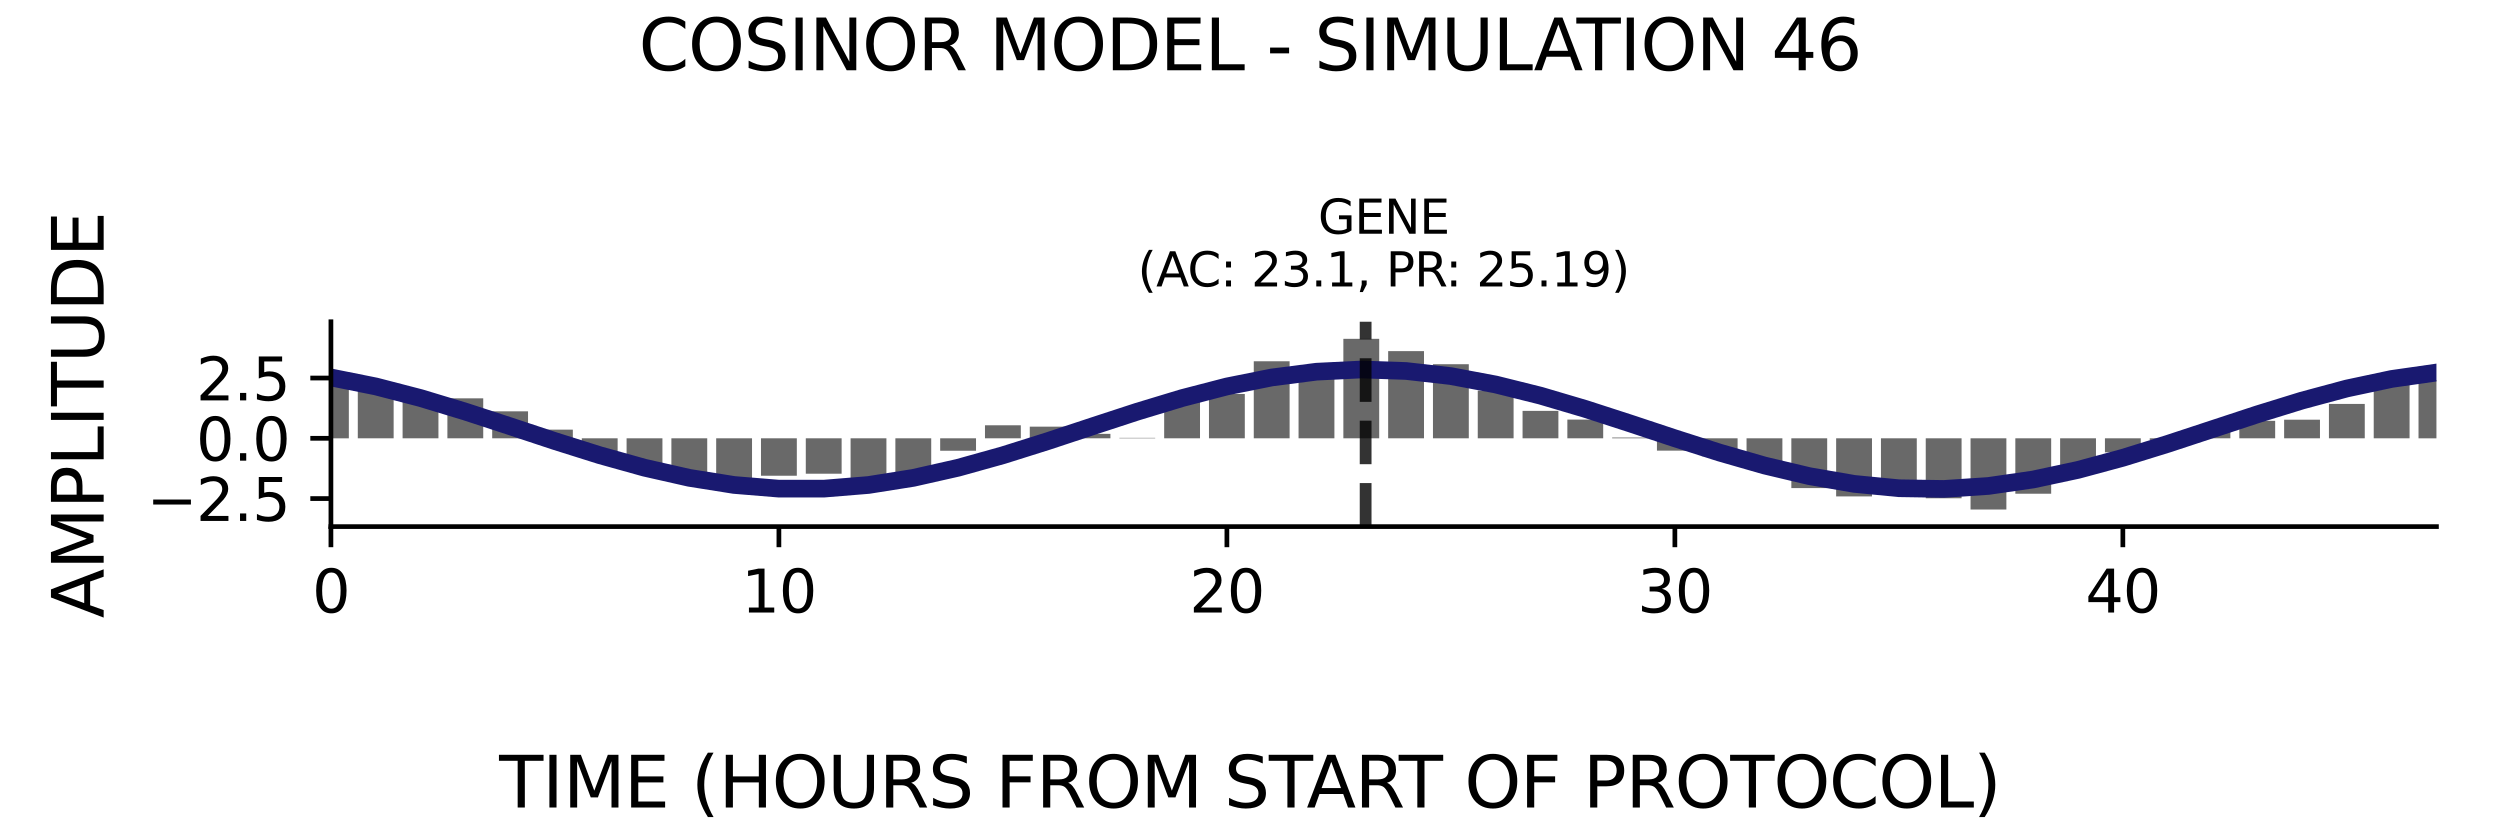 <?xml version="1.0" encoding="utf-8" standalone="no"?>
<!DOCTYPE svg PUBLIC "-//W3C//DTD SVG 1.1//EN"
  "http://www.w3.org/Graphics/SVG/1.1/DTD/svg11.dtd">
<svg xmlns:xlink="http://www.w3.org/1999/xlink" width="424.8pt" height="141.12pt" viewBox="0 0 424.8 141.12" xmlns="http://www.w3.org/2000/svg" version="1.1">
 <defs>
  <style type="text/css">*{stroke-linejoin: round; stroke-linecap: butt}</style>
 </defs>
 <g id="figure_1">
  <g id="patch_1">
   <path d="M 0 141.12 
L 424.8 141.12 
L 424.8 0 
L 0 0 
z
" style="fill: #ffffff"/>
  </g>
  <g id="axes_1">
   <g id="patch_2">
    <path d="M 56.23 89.48 
L 414 89.48 
L 414 54.672 
L 56.23 54.672 
z
" style="fill: #ffffff"/>
   </g>
   <g id="patch_3">
    <path d="M 53.185 74.476 
L 59.275 74.476 
L 59.275 65.552 
L 53.185 65.552 
z
" clip-path="url(#pec6c656fbd)" style="fill: #696969"/>
   </g>
   <g id="patch_4">
    <path d="M 60.797 74.476 
L 66.887 74.476 
L 66.887 65.957 
L 60.797 65.957 
z
" clip-path="url(#pec6c656fbd)" style="fill: #696969"/>
   </g>
   <g id="patch_5">
    <path d="M 68.409 74.476 
L 74.499 74.476 
L 74.499 67.925 
L 68.409 67.925 
z
" clip-path="url(#pec6c656fbd)" style="fill: #696969"/>
   </g>
   <g id="patch_6">
    <path d="M 76.022 74.476 
L 82.111 74.476 
L 82.111 67.685 
L 76.022 67.685 
z
" clip-path="url(#pec6c656fbd)" style="fill: #696969"/>
   </g>
   <g id="patch_7">
    <path d="M 83.634 74.476 
L 89.723 74.476 
L 89.723 69.893 
L 83.634 69.893 
z
" clip-path="url(#pec6c656fbd)" style="fill: #696969"/>
   </g>
   <g id="patch_8">
    <path d="M 91.246 74.476 
L 97.335 74.476 
L 97.335 73.005 
L 91.246 73.005 
z
" clip-path="url(#pec6c656fbd)" style="fill: #696969"/>
   </g>
   <g id="patch_9">
    <path d="M 98.858 74.476 
L 104.948 74.476 
L 104.948 76.755 
L 98.858 76.755 
z
" clip-path="url(#pec6c656fbd)" style="fill: #696969"/>
   </g>
   <g id="patch_10">
    <path d="M 106.47 74.476 
L 112.56 74.476 
L 112.56 79.245 
L 106.47 79.245 
z
" clip-path="url(#pec6c656fbd)" style="fill: #696969"/>
   </g>
   <g id="patch_11">
    <path d="M 114.082 74.476 
L 120.172 74.476 
L 120.172 80.875 
L 114.082 80.875 
z
" clip-path="url(#pec6c656fbd)" style="fill: #696969"/>
   </g>
   <g id="patch_12">
    <path d="M 121.694 74.476 
L 127.784 74.476 
L 127.784 81.351 
L 121.694 81.351 
z
" clip-path="url(#pec6c656fbd)" style="fill: #696969"/>
   </g>
   <g id="patch_13">
    <path d="M 129.306 74.476 
L 135.396 74.476 
L 135.396 80.837 
L 129.306 80.837 
z
" clip-path="url(#pec6c656fbd)" style="fill: #696969"/>
   </g>
   <g id="patch_14">
    <path d="M 136.919 74.476 
L 143.008 74.476 
L 143.008 80.493 
L 136.919 80.493 
z
" clip-path="url(#pec6c656fbd)" style="fill: #696969"/>
   </g>
   <g id="patch_15">
    <path d="M 144.531 74.476 
L 150.62 74.476 
L 150.62 81.265 
L 144.531 81.265 
z
" clip-path="url(#pec6c656fbd)" style="fill: #696969"/>
   </g>
   <g id="patch_16">
    <path d="M 152.143 74.476 
L 158.233 74.476 
L 158.233 80.922 
L 152.143 80.922 
z
" clip-path="url(#pec6c656fbd)" style="fill: #696969"/>
   </g>
   <g id="patch_17">
    <path d="M 159.755 74.476 
L 165.845 74.476 
L 165.845 76.591 
L 159.755 76.591 
z
" clip-path="url(#pec6c656fbd)" style="fill: #696969"/>
   </g>
   <g id="patch_18">
    <path d="M 167.367 74.476 
L 173.457 74.476 
L 173.457 72.264 
L 167.367 72.264 
z
" clip-path="url(#pec6c656fbd)" style="fill: #696969"/>
   </g>
   <g id="patch_19">
    <path d="M 174.979 74.476 
L 181.069 74.476 
L 181.069 72.497 
L 174.979 72.497 
z
" clip-path="url(#pec6c656fbd)" style="fill: #696969"/>
   </g>
   <g id="patch_20">
    <path d="M 182.591 74.476 
L 188.681 74.476 
L 188.681 73.721 
L 182.591 73.721 
z
" clip-path="url(#pec6c656fbd)" style="fill: #696969"/>
   </g>
   <g id="patch_21">
    <path d="M 190.203 74.476 
L 196.293 74.476 
L 196.293 74.402 
L 190.203 74.402 
z
" clip-path="url(#pec6c656fbd)" style="fill: #696969"/>
   </g>
   <g id="patch_22">
    <path d="M 197.816 74.476 
L 203.905 74.476 
L 203.905 68.029 
L 197.816 68.029 
z
" clip-path="url(#pec6c656fbd)" style="fill: #696969"/>
   </g>
   <g id="patch_23">
    <path d="M 205.428 74.476 
L 211.517 74.476 
L 211.517 66.94 
L 205.428 66.94 
z
" clip-path="url(#pec6c656fbd)" style="fill: #696969"/>
   </g>
   <g id="patch_24">
    <path d="M 213.04 74.476 
L 219.13 74.476 
L 219.13 61.387 
L 213.04 61.387 
z
" clip-path="url(#pec6c656fbd)" style="fill: #696969"/>
   </g>
   <g id="patch_25">
    <path d="M 220.652 74.476 
L 226.742 74.476 
L 226.742 62.554 
L 220.652 62.554 
z
" clip-path="url(#pec6c656fbd)" style="fill: #696969"/>
   </g>
   <g id="patch_26">
    <path d="M 228.264 74.476 
L 234.354 74.476 
L 234.354 57.573 
L 228.264 57.573 
z
" clip-path="url(#pec6c656fbd)" style="fill: #696969"/>
   </g>
   <g id="patch_27">
    <path d="M 235.876 74.476 
L 241.966 74.476 
L 241.966 59.663 
L 235.876 59.663 
z
" clip-path="url(#pec6c656fbd)" style="fill: #696969"/>
   </g>
   <g id="patch_28">
    <path d="M 243.488 74.476 
L 249.578 74.476 
L 249.578 61.888 
L 243.488 61.888 
z
" clip-path="url(#pec6c656fbd)" style="fill: #696969"/>
   </g>
   <g id="patch_29">
    <path d="M 251.1 74.476 
L 257.19 74.476 
L 257.19 66.374 
L 251.1 66.374 
z
" clip-path="url(#pec6c656fbd)" style="fill: #696969"/>
   </g>
   <g id="patch_30">
    <path d="M 258.713 74.476 
L 264.802 74.476 
L 264.802 69.815 
L 258.713 69.815 
z
" clip-path="url(#pec6c656fbd)" style="fill: #696969"/>
   </g>
   <g id="patch_31">
    <path d="M 266.325 74.476 
L 272.414 74.476 
L 272.414 71.298 
L 266.325 71.298 
z
" clip-path="url(#pec6c656fbd)" style="fill: #696969"/>
   </g>
   <g id="patch_32">
    <path d="M 273.937 74.476 
L 280.027 74.476 
L 280.027 74.346 
L 273.937 74.346 
z
" clip-path="url(#pec6c656fbd)" style="fill: #696969"/>
   </g>
   <g id="patch_33">
    <path d="M 281.549 74.476 
L 287.639 74.476 
L 287.639 76.572 
L 281.549 76.572 
z
" clip-path="url(#pec6c656fbd)" style="fill: #696969"/>
   </g>
   <g id="patch_34">
    <path d="M 289.161 74.476 
L 295.251 74.476 
L 295.251 77.524 
L 289.161 77.524 
z
" clip-path="url(#pec6c656fbd)" style="fill: #696969"/>
   </g>
   <g id="patch_35">
    <path d="M 296.773 74.476 
L 302.863 74.476 
L 302.863 79.381 
L 296.773 79.381 
z
" clip-path="url(#pec6c656fbd)" style="fill: #696969"/>
   </g>
   <g id="patch_36">
    <path d="M 304.385 74.476 
L 310.475 74.476 
L 310.475 82.936 
L 304.385 82.936 
z
" clip-path="url(#pec6c656fbd)" style="fill: #696969"/>
   </g>
   <g id="patch_37">
    <path d="M 311.997 74.476 
L 318.087 74.476 
L 318.087 84.351 
L 311.997 84.351 
z
" clip-path="url(#pec6c656fbd)" style="fill: #696969"/>
   </g>
   <g id="patch_38">
    <path d="M 319.61 74.476 
L 325.699 74.476 
L 325.699 83.578 
L 319.61 83.578 
z
" clip-path="url(#pec6c656fbd)" style="fill: #696969"/>
   </g>
   <g id="patch_39">
    <path d="M 327.222 74.476 
L 333.311 74.476 
L 333.311 84.666 
L 327.222 84.666 
z
" clip-path="url(#pec6c656fbd)" style="fill: #696969"/>
   </g>
   <g id="patch_40">
    <path d="M 334.834 74.476 
L 340.924 74.476 
L 340.924 86.579 
L 334.834 86.579 
z
" clip-path="url(#pec6c656fbd)" style="fill: #696969"/>
   </g>
   <g id="patch_41">
    <path d="M 342.446 74.476 
L 348.536 74.476 
L 348.536 83.894 
L 342.446 83.894 
z
" clip-path="url(#pec6c656fbd)" style="fill: #696969"/>
   </g>
   <g id="patch_42">
    <path d="M 350.058 74.476 
L 356.148 74.476 
L 356.148 79.067 
L 350.058 79.067 
z
" clip-path="url(#pec6c656fbd)" style="fill: #696969"/>
   </g>
   <g id="patch_43">
    <path d="M 357.67 74.476 
L 363.76 74.476 
L 363.76 76.86 
L 357.67 76.86 
z
" clip-path="url(#pec6c656fbd)" style="fill: #696969"/>
   </g>
   <g id="patch_44">
    <path d="M 365.282 74.476 
L 371.372 74.476 
L 371.372 74.753 
L 365.282 74.753 
z
" clip-path="url(#pec6c656fbd)" style="fill: #696969"/>
   </g>
   <g id="patch_45">
    <path d="M 372.895 74.476 
L 378.984 74.476 
L 378.984 72.774 
L 372.895 72.774 
z
" clip-path="url(#pec6c656fbd)" style="fill: #696969"/>
   </g>
   <g id="patch_46">
    <path d="M 380.507 74.476 
L 386.596 74.476 
L 386.596 71.508 
L 380.507 71.508 
z
" clip-path="url(#pec6c656fbd)" style="fill: #696969"/>
   </g>
   <g id="patch_47">
    <path d="M 388.119 74.476 
L 394.208 74.476 
L 394.208 71.315 
L 388.119 71.315 
z
" clip-path="url(#pec6c656fbd)" style="fill: #696969"/>
   </g>
   <g id="patch_48">
    <path d="M 395.731 74.476 
L 401.821 74.476 
L 401.821 68.636 
L 395.731 68.636 
z
" clip-path="url(#pec6c656fbd)" style="fill: #696969"/>
   </g>
   <g id="patch_49">
    <path d="M 403.343 74.476 
L 409.433 74.476 
L 409.433 65.12 
L 403.343 65.12 
z
" clip-path="url(#pec6c656fbd)" style="fill: #696969"/>
   </g>
   <g id="patch_50">
    <path d="M 410.955 74.476 
L 417.045 74.476 
L 417.045 64.569 
L 410.955 64.569 
z
" clip-path="url(#pec6c656fbd)" style="fill: #696969"/>
   </g>
   <g id="matplotlib.axis_1">
    <g id="xtick_1">
     <g id="line2d_1">
      <defs>
       <path id="m240a1fd282" d="M 0 0 
L 0 3.5 
" style="stroke: #000000; stroke-width: 0.8"/>
      </defs>
      <g>
       <use xlink:href="#m240a1fd282" x="56.23" y="89.48" style="stroke: #000000; stroke-width: 0.8"/>
      </g>
     </g>
     <g id="text_1">
      <!-- 0 -->
      <g transform="translate(53.049 104.078) scale(0.1 -0.1)">
       <defs>
        <path id="DejaVuSans-30" d="M 2034 4250 
Q 1547 4250 1301 3770 
Q 1056 3291 1056 2328 
Q 1056 1369 1301 889 
Q 1547 409 2034 409 
Q 2525 409 2770 889 
Q 3016 1369 3016 2328 
Q 3016 3291 2770 3770 
Q 2525 4250 2034 4250 
z
M 2034 4750 
Q 2819 4750 3233 4129 
Q 3647 3509 3647 2328 
Q 3647 1150 3233 529 
Q 2819 -91 2034 -91 
Q 1250 -91 836 529 
Q 422 1150 422 2328 
Q 422 3509 836 4129 
Q 1250 4750 2034 4750 
z
" transform="scale(0.016)"/>
       </defs>
       <use xlink:href="#DejaVuSans-30"/>
      </g>
     </g>
    </g>
    <g id="xtick_2">
     <g id="line2d_2">
      <g>
       <use xlink:href="#m240a1fd282" x="132.351" y="89.48" style="stroke: #000000; stroke-width: 0.8"/>
      </g>
     </g>
     <g id="text_2">
      <!-- 10 -->
      <g transform="translate(125.989 104.078) scale(0.1 -0.1)">
       <defs>
        <path id="DejaVuSans-31" d="M 794 531 
L 1825 531 
L 1825 4091 
L 703 3866 
L 703 4441 
L 1819 4666 
L 2450 4666 
L 2450 531 
L 3481 531 
L 3481 0 
L 794 0 
L 794 531 
z
" transform="scale(0.016)"/>
       </defs>
       <use xlink:href="#DejaVuSans-31"/>
       <use xlink:href="#DejaVuSans-30" x="63.623"/>
      </g>
     </g>
    </g>
    <g id="xtick_3">
     <g id="line2d_3">
      <g>
       <use xlink:href="#m240a1fd282" x="208.473" y="89.48" style="stroke: #000000; stroke-width: 0.8"/>
      </g>
     </g>
     <g id="text_3">
      <!-- 20 -->
      <g transform="translate(202.11 104.078) scale(0.1 -0.1)">
       <defs>
        <path id="DejaVuSans-32" d="M 1228 531 
L 3431 531 
L 3431 0 
L 469 0 
L 469 531 
Q 828 903 1448 1529 
Q 2069 2156 2228 2338 
Q 2531 2678 2651 2914 
Q 2772 3150 2772 3378 
Q 2772 3750 2511 3984 
Q 2250 4219 1831 4219 
Q 1534 4219 1204 4116 
Q 875 4013 500 3803 
L 500 4441 
Q 881 4594 1212 4672 
Q 1544 4750 1819 4750 
Q 2544 4750 2975 4387 
Q 3406 4025 3406 3419 
Q 3406 3131 3298 2873 
Q 3191 2616 2906 2266 
Q 2828 2175 2409 1742 
Q 1991 1309 1228 531 
z
" transform="scale(0.016)"/>
       </defs>
       <use xlink:href="#DejaVuSans-32"/>
       <use xlink:href="#DejaVuSans-30" x="63.623"/>
      </g>
     </g>
    </g>
    <g id="xtick_4">
     <g id="line2d_4">
      <g>
       <use xlink:href="#m240a1fd282" x="284.594" y="89.48" style="stroke: #000000; stroke-width: 0.8"/>
      </g>
     </g>
     <g id="text_4">
      <!-- 30 -->
      <g transform="translate(278.231 104.078) scale(0.1 -0.1)">
       <defs>
        <path id="DejaVuSans-33" d="M 2597 2516 
Q 3050 2419 3304 2112 
Q 3559 1806 3559 1356 
Q 3559 666 3084 287 
Q 2609 -91 1734 -91 
Q 1441 -91 1130 -33 
Q 819 25 488 141 
L 488 750 
Q 750 597 1062 519 
Q 1375 441 1716 441 
Q 2309 441 2620 675 
Q 2931 909 2931 1356 
Q 2931 1769 2642 2001 
Q 2353 2234 1838 2234 
L 1294 2234 
L 1294 2753 
L 1863 2753 
Q 2328 2753 2575 2939 
Q 2822 3125 2822 3475 
Q 2822 3834 2567 4026 
Q 2313 4219 1838 4219 
Q 1578 4219 1281 4162 
Q 984 4106 628 3988 
L 628 4550 
Q 988 4650 1302 4700 
Q 1616 4750 1894 4750 
Q 2613 4750 3031 4423 
Q 3450 4097 3450 3541 
Q 3450 3153 3228 2886 
Q 3006 2619 2597 2516 
z
" transform="scale(0.016)"/>
       </defs>
       <use xlink:href="#DejaVuSans-33"/>
       <use xlink:href="#DejaVuSans-30" x="63.623"/>
      </g>
     </g>
    </g>
    <g id="xtick_5">
     <g id="line2d_5">
      <g>
       <use xlink:href="#m240a1fd282" x="360.715" y="89.48" style="stroke: #000000; stroke-width: 0.8"/>
      </g>
     </g>
     <g id="text_5">
      <!-- 40 -->
      <g transform="translate(354.353 104.078) scale(0.1 -0.1)">
       <defs>
        <path id="DejaVuSans-34" d="M 2419 4116 
L 825 1625 
L 2419 1625 
L 2419 4116 
z
M 2253 4666 
L 3047 4666 
L 3047 1625 
L 3713 1625 
L 3713 1100 
L 3047 1100 
L 3047 0 
L 2419 0 
L 2419 1100 
L 313 1100 
L 313 1709 
L 2253 4666 
z
" transform="scale(0.016)"/>
       </defs>
       <use xlink:href="#DejaVuSans-34"/>
       <use xlink:href="#DejaVuSans-30" x="63.623"/>
      </g>
     </g>
    </g>
   </g>
   <g id="matplotlib.axis_2">
    <g id="ytick_1">
     <g id="line2d_6">
      <defs>
       <path id="m622eff3d45" d="M 0 0 
L -3.5 0 
" style="stroke: #000000; stroke-width: 0.8"/>
      </defs>
      <g>
       <use xlink:href="#m622eff3d45" x="56.23" y="84.717" style="stroke: #000000; stroke-width: 0.8"/>
      </g>
     </g>
     <g id="text_6">
      <!-- −2.5 -->
      <g transform="translate(24.947 88.516) scale(0.1 -0.1)">
       <defs>
        <path id="DejaVuSans-2212" d="M 678 2272 
L 4684 2272 
L 4684 1741 
L 678 1741 
L 678 2272 
z
" transform="scale(0.016)"/>
        <path id="DejaVuSans-2e" d="M 684 794 
L 1344 794 
L 1344 0 
L 684 0 
L 684 794 
z
" transform="scale(0.016)"/>
        <path id="DejaVuSans-35" d="M 691 4666 
L 3169 4666 
L 3169 4134 
L 1269 4134 
L 1269 2991 
Q 1406 3038 1543 3061 
Q 1681 3084 1819 3084 
Q 2600 3084 3056 2656 
Q 3513 2228 3513 1497 
Q 3513 744 3044 326 
Q 2575 -91 1722 -91 
Q 1428 -91 1123 -41 
Q 819 9 494 109 
L 494 744 
Q 775 591 1075 516 
Q 1375 441 1709 441 
Q 2250 441 2565 725 
Q 2881 1009 2881 1497 
Q 2881 1984 2565 2268 
Q 2250 2553 1709 2553 
Q 1456 2553 1204 2497 
Q 953 2441 691 2322 
L 691 4666 
z
" transform="scale(0.016)"/>
       </defs>
       <use xlink:href="#DejaVuSans-2212"/>
       <use xlink:href="#DejaVuSans-32" x="83.789"/>
       <use xlink:href="#DejaVuSans-2e" x="147.412"/>
       <use xlink:href="#DejaVuSans-35" x="179.199"/>
      </g>
     </g>
    </g>
    <g id="ytick_2">
     <g id="line2d_7">
      <g>
       <use xlink:href="#m622eff3d45" x="56.23" y="74.476" style="stroke: #000000; stroke-width: 0.8"/>
      </g>
     </g>
     <g id="text_7">
      <!-- 0.0 -->
      <g transform="translate(33.327 78.276) scale(0.1 -0.1)">
       <use xlink:href="#DejaVuSans-30"/>
       <use xlink:href="#DejaVuSans-2e" x="63.623"/>
       <use xlink:href="#DejaVuSans-30" x="95.41"/>
      </g>
     </g>
    </g>
    <g id="ytick_3">
     <g id="line2d_8">
      <g>
       <use xlink:href="#m622eff3d45" x="56.23" y="64.236" style="stroke: #000000; stroke-width: 0.8"/>
      </g>
     </g>
     <g id="text_8">
      <!-- 2.5 -->
      <g transform="translate(33.327 68.035) scale(0.1 -0.1)">
       <use xlink:href="#DejaVuSans-32"/>
       <use xlink:href="#DejaVuSans-2e" x="63.623"/>
       <use xlink:href="#DejaVuSans-35" x="95.41"/>
      </g>
     </g>
    </g>
   </g>
   <g id="line2d_9">
    <path d="M 56.23 64.135 
L 63.842 65.659 
L 71.454 67.634 
L 79.066 69.938 
L 86.679 72.428 
L 94.291 74.95 
L 101.903 77.348 
L 109.515 79.473 
L 117.127 81.195 
L 124.739 82.406 
L 132.351 83.031 
L 139.963 83.033 
L 147.576 82.41 
L 155.188 81.201 
L 162.8 79.481 
L 170.412 77.357 
L 178.024 74.96 
L 185.636 72.438 
L 193.248 69.948 
L 200.86 67.643 
L 208.473 65.667 
L 216.085 64.141 
L 223.697 63.16 
L 231.309 62.784 
L 238.921 63.038 
L 246.533 63.905 
L 254.145 65.332 
L 261.757 67.229 
L 269.37 69.481 
L 276.982 71.947 
L 284.594 74.475 
L 292.206 76.909 
L 299.818 79.097 
L 307.43 80.904 
L 315.042 82.219 
L 322.654 82.96 
L 330.267 83.081 
L 337.879 82.575 
L 345.491 81.473 
L 353.103 79.843 
L 360.715 77.786 
L 368.327 75.43 
L 375.939 72.92 
L 383.551 70.412 
L 391.164 68.06 
L 398.776 66.011 
L 406.388 64.391 
L 414 63.301 
" clip-path="url(#pec6c656fbd)" style="fill: none; stroke: #191970; stroke-width: 3; stroke-linecap: square"/>
   </g>
   <g id="line2d_10">
    <path d="M 232.048 89.48 
L 232.048 54.672 
" clip-path="url(#pec6c656fbd)" style="fill: none; stroke-dasharray: 7.4,3.2; stroke-dashoffset: 0; stroke: #000000; stroke-opacity: 0.8; stroke-width: 2"/>
   </g>
   <g id="patch_51">
    <path d="M 56.23 89.48 
L 56.23 54.672 
" style="fill: none; stroke: #000000; stroke-width: 0.8; stroke-linejoin: miter; stroke-linecap: square"/>
   </g>
   <g id="patch_52">
    <path d="M 56.23 89.48 
L 414 89.48 
" style="fill: none; stroke: #000000; stroke-width: 0.8; stroke-linejoin: miter; stroke-linecap: square"/>
   </g>
   <g id="text_9">
    <!-- GENE -->
    <g transform="translate(223.968 39.714) scale(0.08 -0.08)">
     <defs>
      <path id="DejaVuSans-47" d="M 3809 666 
L 3809 1919 
L 2778 1919 
L 2778 2438 
L 4434 2438 
L 4434 434 
Q 4069 175 3628 42 
Q 3188 -91 2688 -91 
Q 1594 -91 976 548 
Q 359 1188 359 2328 
Q 359 3472 976 4111 
Q 1594 4750 2688 4750 
Q 3144 4750 3555 4637 
Q 3966 4525 4313 4306 
L 4313 3634 
Q 3963 3931 3569 4081 
Q 3175 4231 2741 4231 
Q 1884 4231 1454 3753 
Q 1025 3275 1025 2328 
Q 1025 1384 1454 906 
Q 1884 428 2741 428 
Q 3075 428 3337 486 
Q 3600 544 3809 666 
z
" transform="scale(0.016)"/>
      <path id="DejaVuSans-45" d="M 628 4666 
L 3578 4666 
L 3578 4134 
L 1259 4134 
L 1259 2753 
L 3481 2753 
L 3481 2222 
L 1259 2222 
L 1259 531 
L 3634 531 
L 3634 0 
L 628 0 
L 628 4666 
z
" transform="scale(0.016)"/>
      <path id="DejaVuSans-4e" d="M 628 4666 
L 1478 4666 
L 3547 763 
L 3547 4666 
L 4159 4666 
L 4159 0 
L 3309 0 
L 1241 3903 
L 1241 0 
L 628 0 
L 628 4666 
z
" transform="scale(0.016)"/>
     </defs>
     <use xlink:href="#DejaVuSans-47"/>
     <use xlink:href="#DejaVuSans-45" x="77.49"/>
     <use xlink:href="#DejaVuSans-4e" x="140.674"/>
     <use xlink:href="#DejaVuSans-45" x="215.479"/>
    </g>
    <!-- (AC: 23.1, PR: 25.19) -->
    <g transform="translate(193.331 48.672) scale(0.08 -0.08)">
     <defs>
      <path id="DejaVuSans-28" d="M 1984 4856 
Q 1566 4138 1362 3434 
Q 1159 2731 1159 2009 
Q 1159 1288 1364 580 
Q 1569 -128 1984 -844 
L 1484 -844 
Q 1016 -109 783 600 
Q 550 1309 550 2009 
Q 550 2706 781 3412 
Q 1013 4119 1484 4856 
L 1984 4856 
z
" transform="scale(0.016)"/>
      <path id="DejaVuSans-41" d="M 2188 4044 
L 1331 1722 
L 3047 1722 
L 2188 4044 
z
M 1831 4666 
L 2547 4666 
L 4325 0 
L 3669 0 
L 3244 1197 
L 1141 1197 
L 716 0 
L 50 0 
L 1831 4666 
z
" transform="scale(0.016)"/>
      <path id="DejaVuSans-43" d="M 4122 4306 
L 4122 3641 
Q 3803 3938 3442 4084 
Q 3081 4231 2675 4231 
Q 1875 4231 1450 3742 
Q 1025 3253 1025 2328 
Q 1025 1406 1450 917 
Q 1875 428 2675 428 
Q 3081 428 3442 575 
Q 3803 722 4122 1019 
L 4122 359 
Q 3791 134 3420 21 
Q 3050 -91 2638 -91 
Q 1578 -91 968 557 
Q 359 1206 359 2328 
Q 359 3453 968 4101 
Q 1578 4750 2638 4750 
Q 3056 4750 3426 4639 
Q 3797 4528 4122 4306 
z
" transform="scale(0.016)"/>
      <path id="DejaVuSans-3a" d="M 750 794 
L 1409 794 
L 1409 0 
L 750 0 
L 750 794 
z
M 750 3309 
L 1409 3309 
L 1409 2516 
L 750 2516 
L 750 3309 
z
" transform="scale(0.016)"/>
      <path id="DejaVuSans-20" transform="scale(0.016)"/>
      <path id="DejaVuSans-2c" d="M 750 794 
L 1409 794 
L 1409 256 
L 897 -744 
L 494 -744 
L 750 256 
L 750 794 
z
" transform="scale(0.016)"/>
      <path id="DejaVuSans-50" d="M 1259 4147 
L 1259 2394 
L 2053 2394 
Q 2494 2394 2734 2622 
Q 2975 2850 2975 3272 
Q 2975 3691 2734 3919 
Q 2494 4147 2053 4147 
L 1259 4147 
z
M 628 4666 
L 2053 4666 
Q 2838 4666 3239 4311 
Q 3641 3956 3641 3272 
Q 3641 2581 3239 2228 
Q 2838 1875 2053 1875 
L 1259 1875 
L 1259 0 
L 628 0 
L 628 4666 
z
" transform="scale(0.016)"/>
      <path id="DejaVuSans-52" d="M 2841 2188 
Q 3044 2119 3236 1894 
Q 3428 1669 3622 1275 
L 4263 0 
L 3584 0 
L 2988 1197 
Q 2756 1666 2539 1819 
Q 2322 1972 1947 1972 
L 1259 1972 
L 1259 0 
L 628 0 
L 628 4666 
L 2053 4666 
Q 2853 4666 3247 4331 
Q 3641 3997 3641 3322 
Q 3641 2881 3436 2590 
Q 3231 2300 2841 2188 
z
M 1259 4147 
L 1259 2491 
L 2053 2491 
Q 2509 2491 2742 2702 
Q 2975 2913 2975 3322 
Q 2975 3731 2742 3939 
Q 2509 4147 2053 4147 
L 1259 4147 
z
" transform="scale(0.016)"/>
      <path id="DejaVuSans-39" d="M 703 97 
L 703 672 
Q 941 559 1184 500 
Q 1428 441 1663 441 
Q 2288 441 2617 861 
Q 2947 1281 2994 2138 
Q 2813 1869 2534 1725 
Q 2256 1581 1919 1581 
Q 1219 1581 811 2004 
Q 403 2428 403 3163 
Q 403 3881 828 4315 
Q 1253 4750 1959 4750 
Q 2769 4750 3195 4129 
Q 3622 3509 3622 2328 
Q 3622 1225 3098 567 
Q 2575 -91 1691 -91 
Q 1453 -91 1209 -44 
Q 966 3 703 97 
z
M 1959 2075 
Q 2384 2075 2632 2365 
Q 2881 2656 2881 3163 
Q 2881 3666 2632 3958 
Q 2384 4250 1959 4250 
Q 1534 4250 1286 3958 
Q 1038 3666 1038 3163 
Q 1038 2656 1286 2365 
Q 1534 2075 1959 2075 
z
" transform="scale(0.016)"/>
      <path id="DejaVuSans-29" d="M 513 4856 
L 1013 4856 
Q 1481 4119 1714 3412 
Q 1947 2706 1947 2009 
Q 1947 1309 1714 600 
Q 1481 -109 1013 -844 
L 513 -844 
Q 928 -128 1133 580 
Q 1338 1288 1338 2009 
Q 1338 2731 1133 3434 
Q 928 4138 513 4856 
z
" transform="scale(0.016)"/>
     </defs>
     <use xlink:href="#DejaVuSans-28"/>
     <use xlink:href="#DejaVuSans-41" x="39.014"/>
     <use xlink:href="#DejaVuSans-43" x="105.672"/>
     <use xlink:href="#DejaVuSans-3a" x="175.496"/>
     <use xlink:href="#DejaVuSans-20" x="209.188"/>
     <use xlink:href="#DejaVuSans-32" x="240.975"/>
     <use xlink:href="#DejaVuSans-33" x="304.598"/>
     <use xlink:href="#DejaVuSans-2e" x="368.221"/>
     <use xlink:href="#DejaVuSans-31" x="400.008"/>
     <use xlink:href="#DejaVuSans-2c" x="463.631"/>
     <use xlink:href="#DejaVuSans-20" x="495.418"/>
     <use xlink:href="#DejaVuSans-50" x="527.205"/>
     <use xlink:href="#DejaVuSans-52" x="587.508"/>
     <use xlink:href="#DejaVuSans-3a" x="653.865"/>
     <use xlink:href="#DejaVuSans-20" x="687.557"/>
     <use xlink:href="#DejaVuSans-32" x="719.344"/>
     <use xlink:href="#DejaVuSans-35" x="782.967"/>
     <use xlink:href="#DejaVuSans-2e" x="846.59"/>
     <use xlink:href="#DejaVuSans-31" x="878.377"/>
     <use xlink:href="#DejaVuSans-39" x="942"/>
     <use xlink:href="#DejaVuSans-29" x="1005.623"/>
    </g>
   </g>
  </g>
  <g id="text_10">
   <!-- COSINOR MODEL - SIMULATION 46 -->
   <g transform="translate(108.534 11.941) scale(0.12 -0.12)">
    <defs>
     <path id="DejaVuSans-4f" d="M 2522 4238 
Q 1834 4238 1429 3725 
Q 1025 3213 1025 2328 
Q 1025 1447 1429 934 
Q 1834 422 2522 422 
Q 3209 422 3611 934 
Q 4013 1447 4013 2328 
Q 4013 3213 3611 3725 
Q 3209 4238 2522 4238 
z
M 2522 4750 
Q 3503 4750 4090 4092 
Q 4678 3434 4678 2328 
Q 4678 1225 4090 567 
Q 3503 -91 2522 -91 
Q 1538 -91 948 565 
Q 359 1222 359 2328 
Q 359 3434 948 4092 
Q 1538 4750 2522 4750 
z
" transform="scale(0.016)"/>
     <path id="DejaVuSans-53" d="M 3425 4513 
L 3425 3897 
Q 3066 4069 2747 4153 
Q 2428 4238 2131 4238 
Q 1616 4238 1336 4038 
Q 1056 3838 1056 3469 
Q 1056 3159 1242 3001 
Q 1428 2844 1947 2747 
L 2328 2669 
Q 3034 2534 3370 2195 
Q 3706 1856 3706 1288 
Q 3706 609 3251 259 
Q 2797 -91 1919 -91 
Q 1588 -91 1214 -16 
Q 841 59 441 206 
L 441 856 
Q 825 641 1194 531 
Q 1563 422 1919 422 
Q 2459 422 2753 634 
Q 3047 847 3047 1241 
Q 3047 1584 2836 1778 
Q 2625 1972 2144 2069 
L 1759 2144 
Q 1053 2284 737 2584 
Q 422 2884 422 3419 
Q 422 4038 858 4394 
Q 1294 4750 2059 4750 
Q 2388 4750 2728 4690 
Q 3069 4631 3425 4513 
z
" transform="scale(0.016)"/>
     <path id="DejaVuSans-49" d="M 628 4666 
L 1259 4666 
L 1259 0 
L 628 0 
L 628 4666 
z
" transform="scale(0.016)"/>
     <path id="DejaVuSans-4d" d="M 628 4666 
L 1569 4666 
L 2759 1491 
L 3956 4666 
L 4897 4666 
L 4897 0 
L 4281 0 
L 4281 4097 
L 3078 897 
L 2444 897 
L 1241 4097 
L 1241 0 
L 628 0 
L 628 4666 
z
" transform="scale(0.016)"/>
     <path id="DejaVuSans-44" d="M 1259 4147 
L 1259 519 
L 2022 519 
Q 2988 519 3436 956 
Q 3884 1394 3884 2338 
Q 3884 3275 3436 3711 
Q 2988 4147 2022 4147 
L 1259 4147 
z
M 628 4666 
L 1925 4666 
Q 3281 4666 3915 4102 
Q 4550 3538 4550 2338 
Q 4550 1131 3912 565 
Q 3275 0 1925 0 
L 628 0 
L 628 4666 
z
" transform="scale(0.016)"/>
     <path id="DejaVuSans-4c" d="M 628 4666 
L 1259 4666 
L 1259 531 
L 3531 531 
L 3531 0 
L 628 0 
L 628 4666 
z
" transform="scale(0.016)"/>
     <path id="DejaVuSans-2d" d="M 313 2009 
L 1997 2009 
L 1997 1497 
L 313 1497 
L 313 2009 
z
" transform="scale(0.016)"/>
     <path id="DejaVuSans-55" d="M 556 4666 
L 1191 4666 
L 1191 1831 
Q 1191 1081 1462 751 
Q 1734 422 2344 422 
Q 2950 422 3222 751 
Q 3494 1081 3494 1831 
L 3494 4666 
L 4128 4666 
L 4128 1753 
Q 4128 841 3676 375 
Q 3225 -91 2344 -91 
Q 1459 -91 1007 375 
Q 556 841 556 1753 
L 556 4666 
z
" transform="scale(0.016)"/>
     <path id="DejaVuSans-54" d="M -19 4666 
L 3928 4666 
L 3928 4134 
L 2272 4134 
L 2272 0 
L 1638 0 
L 1638 4134 
L -19 4134 
L -19 4666 
z
" transform="scale(0.016)"/>
     <path id="DejaVuSans-36" d="M 2113 2584 
Q 1688 2584 1439 2293 
Q 1191 2003 1191 1497 
Q 1191 994 1439 701 
Q 1688 409 2113 409 
Q 2538 409 2786 701 
Q 3034 994 3034 1497 
Q 3034 2003 2786 2293 
Q 2538 2584 2113 2584 
z
M 3366 4563 
L 3366 3988 
Q 3128 4100 2886 4159 
Q 2644 4219 2406 4219 
Q 1781 4219 1451 3797 
Q 1122 3375 1075 2522 
Q 1259 2794 1537 2939 
Q 1816 3084 2150 3084 
Q 2853 3084 3261 2657 
Q 3669 2231 3669 1497 
Q 3669 778 3244 343 
Q 2819 -91 2113 -91 
Q 1303 -91 875 529 
Q 447 1150 447 2328 
Q 447 3434 972 4092 
Q 1497 4750 2381 4750 
Q 2619 4750 2861 4703 
Q 3103 4656 3366 4563 
z
" transform="scale(0.016)"/>
    </defs>
    <use xlink:href="#DejaVuSans-43"/>
    <use xlink:href="#DejaVuSans-4f" x="69.824"/>
    <use xlink:href="#DejaVuSans-53" x="148.535"/>
    <use xlink:href="#DejaVuSans-49" x="212.012"/>
    <use xlink:href="#DejaVuSans-4e" x="241.504"/>
    <use xlink:href="#DejaVuSans-4f" x="316.309"/>
    <use xlink:href="#DejaVuSans-52" x="395.02"/>
    <use xlink:href="#DejaVuSans-20" x="464.502"/>
    <use xlink:href="#DejaVuSans-4d" x="496.289"/>
    <use xlink:href="#DejaVuSans-4f" x="582.568"/>
    <use xlink:href="#DejaVuSans-44" x="661.279"/>
    <use xlink:href="#DejaVuSans-45" x="738.281"/>
    <use xlink:href="#DejaVuSans-4c" x="801.465"/>
    <use xlink:href="#DejaVuSans-20" x="857.178"/>
    <use xlink:href="#DejaVuSans-2d" x="888.965"/>
    <use xlink:href="#DejaVuSans-20" x="925.049"/>
    <use xlink:href="#DejaVuSans-53" x="956.836"/>
    <use xlink:href="#DejaVuSans-49" x="1020.312"/>
    <use xlink:href="#DejaVuSans-4d" x="1049.805"/>
    <use xlink:href="#DejaVuSans-55" x="1136.084"/>
    <use xlink:href="#DejaVuSans-4c" x="1209.277"/>
    <use xlink:href="#DejaVuSans-41" x="1267.24"/>
    <use xlink:href="#DejaVuSans-54" x="1327.898"/>
    <use xlink:href="#DejaVuSans-49" x="1388.982"/>
    <use xlink:href="#DejaVuSans-4f" x="1418.475"/>
    <use xlink:href="#DejaVuSans-4e" x="1497.186"/>
    <use xlink:href="#DejaVuSans-20" x="1571.99"/>
    <use xlink:href="#DejaVuSans-34" x="1603.777"/>
    <use xlink:href="#DejaVuSans-36" x="1667.4"/>
   </g>
  </g>
  <g id="text_11">
   <!-- TIME (HOURS FROM START OF PROTOCOL) -->
   <g transform="translate(84.817 137.213) scale(0.12 -0.12)">
    <defs>
     <path id="DejaVuSans-48" d="M 628 4666 
L 1259 4666 
L 1259 2753 
L 3553 2753 
L 3553 4666 
L 4184 4666 
L 4184 0 
L 3553 0 
L 3553 2222 
L 1259 2222 
L 1259 0 
L 628 0 
L 628 4666 
z
" transform="scale(0.016)"/>
     <path id="DejaVuSans-46" d="M 628 4666 
L 3309 4666 
L 3309 4134 
L 1259 4134 
L 1259 2759 
L 3109 2759 
L 3109 2228 
L 1259 2228 
L 1259 0 
L 628 0 
L 628 4666 
z
" transform="scale(0.016)"/>
    </defs>
    <use xlink:href="#DejaVuSans-54"/>
    <use xlink:href="#DejaVuSans-49" x="61.084"/>
    <use xlink:href="#DejaVuSans-4d" x="90.576"/>
    <use xlink:href="#DejaVuSans-45" x="176.855"/>
    <use xlink:href="#DejaVuSans-20" x="240.039"/>
    <use xlink:href="#DejaVuSans-28" x="271.826"/>
    <use xlink:href="#DejaVuSans-48" x="310.84"/>
    <use xlink:href="#DejaVuSans-4f" x="386.035"/>
    <use xlink:href="#DejaVuSans-55" x="464.746"/>
    <use xlink:href="#DejaVuSans-52" x="537.939"/>
    <use xlink:href="#DejaVuSans-53" x="607.422"/>
    <use xlink:href="#DejaVuSans-20" x="670.898"/>
    <use xlink:href="#DejaVuSans-46" x="702.686"/>
    <use xlink:href="#DejaVuSans-52" x="760.205"/>
    <use xlink:href="#DejaVuSans-4f" x="829.688"/>
    <use xlink:href="#DejaVuSans-4d" x="908.398"/>
    <use xlink:href="#DejaVuSans-20" x="994.678"/>
    <use xlink:href="#DejaVuSans-53" x="1026.465"/>
    <use xlink:href="#DejaVuSans-54" x="1089.941"/>
    <use xlink:href="#DejaVuSans-41" x="1143.275"/>
    <use xlink:href="#DejaVuSans-52" x="1211.684"/>
    <use xlink:href="#DejaVuSans-54" x="1273.916"/>
    <use xlink:href="#DejaVuSans-20" x="1335"/>
    <use xlink:href="#DejaVuSans-4f" x="1366.787"/>
    <use xlink:href="#DejaVuSans-46" x="1445.498"/>
    <use xlink:href="#DejaVuSans-20" x="1503.018"/>
    <use xlink:href="#DejaVuSans-50" x="1534.805"/>
    <use xlink:href="#DejaVuSans-52" x="1595.107"/>
    <use xlink:href="#DejaVuSans-4f" x="1664.59"/>
    <use xlink:href="#DejaVuSans-54" x="1743.301"/>
    <use xlink:href="#DejaVuSans-4f" x="1804.385"/>
    <use xlink:href="#DejaVuSans-43" x="1883.096"/>
    <use xlink:href="#DejaVuSans-4f" x="1952.92"/>
    <use xlink:href="#DejaVuSans-4c" x="2031.631"/>
    <use xlink:href="#DejaVuSans-29" x="2087.344"/>
   </g>
  </g>
  <g id="text_12">
   <!-- AMPLITUDE -->
   <g transform="translate(17.614 105.039) rotate(-90) scale(0.12 -0.12)">
    <use xlink:href="#DejaVuSans-41"/>
    <use xlink:href="#DejaVuSans-4d" x="68.408"/>
    <use xlink:href="#DejaVuSans-50" x="154.688"/>
    <use xlink:href="#DejaVuSans-4c" x="214.99"/>
    <use xlink:href="#DejaVuSans-49" x="270.703"/>
    <use xlink:href="#DejaVuSans-54" x="300.195"/>
    <use xlink:href="#DejaVuSans-55" x="361.279"/>
    <use xlink:href="#DejaVuSans-44" x="434.473"/>
    <use xlink:href="#DejaVuSans-45" x="511.475"/>
   </g>
  </g>
 </g>
 <defs>
  <clipPath id="pec6c656fbd">
   <rect x="56.23" y="54.672" width="357.77" height="34.808"/>
  </clipPath>
 </defs>
</svg>
